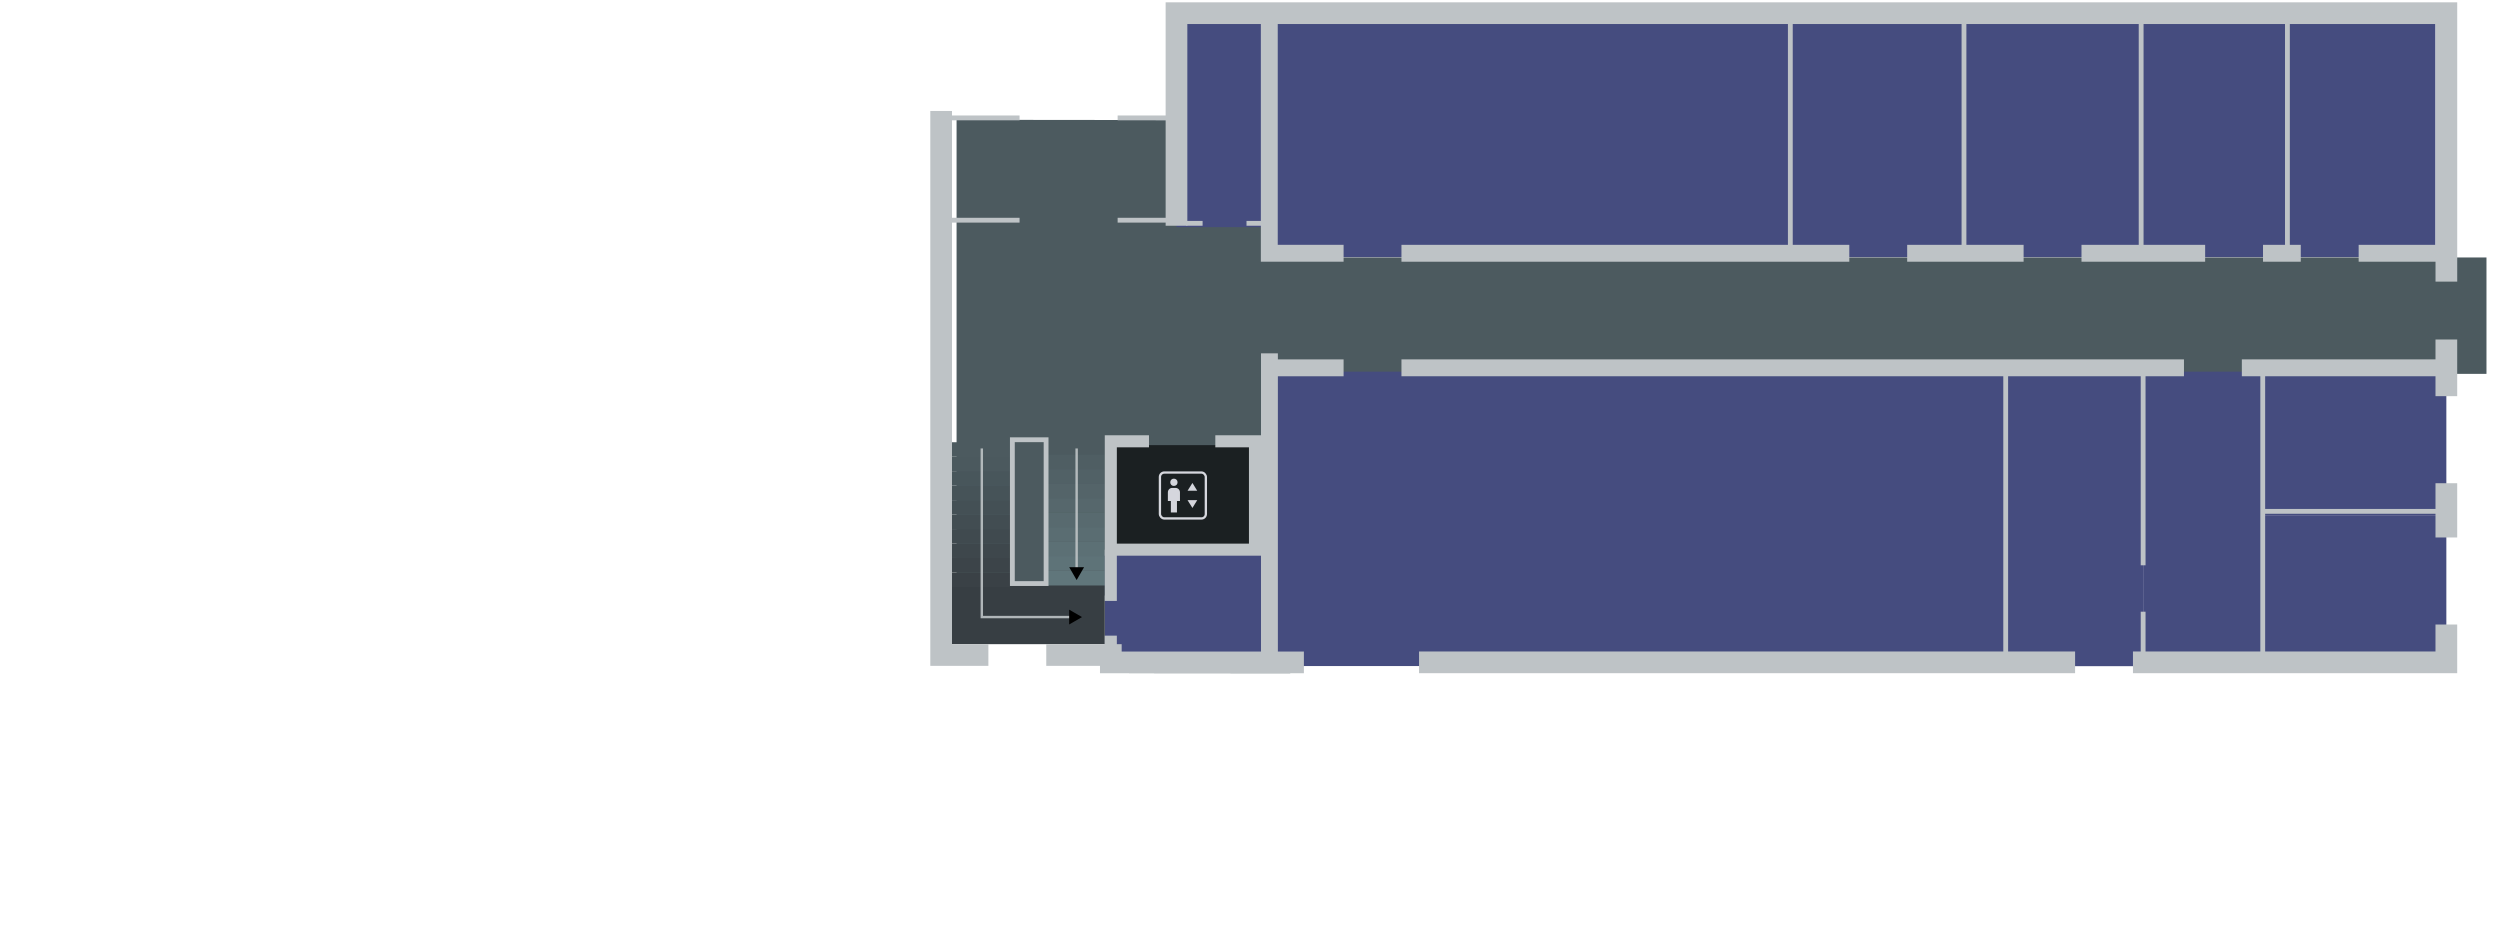 <svg width="5100" height="1900" viewBox="0 0 5100 1900" version="1.1" id="svg1" xml:space="preserve" xmlns="http://www.w3.org/2000/svg">
  <defs id="defs1">
    <marker style="overflow:visible" id="Triangle" refX="0" refY="0" orient="auto-start-reverse" markerWidth="1" markerHeight="1" viewBox="0 0 1 1" preserveAspectRatio="xMidYMid">
      <path transform="scale(0.5)" style="fill:context-stroke;fill-rule:evenodd;stroke:context-stroke;stroke-width:1pt" d="M 5.77,0 -2.88,5 V -5 Z" id="path597"/>
    </marker>
    <filter style="color-interpolation-filters:sRGB" id="filter391" x="-0.04" y="-0.227" width="1.08" height="1.387">
      <feFlood result="flood" flood-opacity="0.396" flood-color="rgb(0,0,0)" id="feFlood389"/>
      <feGaussianBlur result="blur" in="SourceGraphic" stdDeviation="2" id="feGaussianBlur389"/>
      <feOffset result="offset" in="blur" dx="0" dy="-2" id="feOffset389"/>
      <feComposite result="comp1" operator="in" in="flood" in2="offset" id="feComposite390"/>
      <feComposite result="comp2" operator="over" in="SourceGraphic" in2="comp1" id="feComposite391"/>
    </filter>
    <filter style="color-interpolation-filters:sRGB" id="filter393" x="-0.04" y="-0.227" width="1.08" height="1.387">
      <feFlood result="flood" flood-opacity="0.396" flood-color="rgb(0,0,0)" id="feFlood391"/>
      <feGaussianBlur result="blur" in="SourceGraphic" stdDeviation="2" id="feGaussianBlur391"/>
      <feOffset result="offset" in="blur" dx="0" dy="-2" id="feOffset391"/>
      <feComposite result="comp1" operator="in" in="flood" in2="offset" id="feComposite392"/>
      <feComposite result="comp2" operator="over" in="SourceGraphic" in2="comp1" id="feComposite393"/>
    </filter>
    <filter style="color-interpolation-filters:sRGB" id="filter395" x="-0.04" y="-0.227" width="1.08" height="1.387">
      <feFlood result="flood" flood-opacity="0.396" flood-color="rgb(0,0,0)" id="feFlood393"/>
      <feGaussianBlur result="blur" in="SourceGraphic" stdDeviation="2" id="feGaussianBlur393"/>
      <feOffset result="offset" in="blur" dx="0" dy="-2" id="feOffset393"/>
      <feComposite result="comp1" operator="in" in="flood" in2="offset" id="feComposite394"/>
      <feComposite result="comp2" operator="over" in="SourceGraphic" in2="comp1" id="feComposite395"/>
    </filter>
    <filter style="color-interpolation-filters:sRGB" id="filter397" x="-0.04" y="-0.227" width="1.08" height="1.387">
      <feFlood result="flood" flood-opacity="0.396" flood-color="rgb(0,0,0)" id="feFlood395"/>
      <feGaussianBlur result="blur" in="SourceGraphic" stdDeviation="2" id="feGaussianBlur395"/>
      <feOffset result="offset" in="blur" dx="0" dy="-2" id="feOffset395"/>
      <feComposite result="comp1" operator="in" in="flood" in2="offset" id="feComposite396"/>
      <feComposite result="comp2" operator="over" in="SourceGraphic" in2="comp1" id="feComposite397"/>
    </filter>
    <filter style="color-interpolation-filters:sRGB" id="filter399" x="-0.04" y="-0.227" width="1.08" height="1.387">
      <feFlood result="flood" flood-opacity="0.396" flood-color="rgb(0,0,0)" id="feFlood397"/>
      <feGaussianBlur result="blur" in="SourceGraphic" stdDeviation="2" id="feGaussianBlur397"/>
      <feOffset result="offset" in="blur" dx="0" dy="-2" id="feOffset397"/>
      <feComposite result="comp1" operator="in" in="flood" in2="offset" id="feComposite398"/>
      <feComposite result="comp2" operator="over" in="SourceGraphic" in2="comp1" id="feComposite399"/>
    </filter>
    <filter style="color-interpolation-filters:sRGB" id="filter401" x="-0.04" y="-0.227" width="1.08" height="1.387">
      <feFlood result="flood" flood-opacity="0.396" flood-color="rgb(0,0,0)" id="feFlood399"/>
      <feGaussianBlur result="blur" in="SourceGraphic" stdDeviation="2" id="feGaussianBlur399"/>
      <feOffset result="offset" in="blur" dx="0" dy="-2" id="feOffset399"/>
      <feComposite result="comp1" operator="in" in="flood" in2="offset" id="feComposite400"/>
      <feComposite result="comp2" operator="over" in="SourceGraphic" in2="comp1" id="feComposite401"/>
    </filter>
    <filter style="color-interpolation-filters:sRGB" id="filter403" x="-0.04" y="-0.227" width="1.08" height="1.387">
      <feFlood result="flood" flood-opacity="0.396" flood-color="rgb(0,0,0)" id="feFlood401"/>
      <feGaussianBlur result="blur" in="SourceGraphic" stdDeviation="2" id="feGaussianBlur401"/>
      <feOffset result="offset" in="blur" dx="0" dy="-2" id="feOffset401"/>
      <feComposite result="comp1" operator="in" in="flood" in2="offset" id="feComposite402"/>
      <feComposite result="comp2" operator="over" in="SourceGraphic" in2="comp1" id="feComposite403"/>
    </filter>
    <filter style="color-interpolation-filters:sRGB" id="filter405" x="-0.04" y="-0.227" width="1.08" height="1.387">
      <feFlood result="flood" flood-opacity="0.396" flood-color="rgb(0,0,0)" id="feFlood403"/>
      <feGaussianBlur result="blur" in="SourceGraphic" stdDeviation="2" id="feGaussianBlur403"/>
      <feOffset result="offset" in="blur" dx="0" dy="-2" id="feOffset403"/>
      <feComposite result="comp1" operator="in" in="flood" in2="offset" id="feComposite404"/>
      <feComposite result="comp2" operator="over" in="SourceGraphic" in2="comp1" id="feComposite405"/>
    </filter>
    <filter style="color-interpolation-filters:sRGB" id="filter407" x="-0.04" y="-0.227" width="1.08" height="1.387">
      <feFlood result="flood" flood-opacity="0.396" flood-color="rgb(0,0,0)" id="feFlood405"/>
      <feGaussianBlur result="blur" in="SourceGraphic" stdDeviation="2" id="feGaussianBlur405"/>
      <feOffset result="offset" in="blur" dx="0" dy="-2" id="feOffset405"/>
      <feComposite result="comp1" operator="in" in="flood" in2="offset" id="feComposite406"/>
      <feComposite result="comp2" operator="over" in="SourceGraphic" in2="comp1" id="feComposite407"/>
    </filter>
    <filter style="color-interpolation-filters:sRGB" id="filter409" x="-0.04" y="-0.227" width="1.08" height="1.387">
      <feFlood result="flood" flood-opacity="0.396" flood-color="rgb(0,0,0)" id="feFlood407"/>
      <feGaussianBlur result="blur" in="SourceGraphic" stdDeviation="2" id="feGaussianBlur407"/>
      <feOffset result="offset" in="blur" dx="0" dy="-2" id="feOffset407"/>
      <feComposite result="comp1" operator="in" in="flood" in2="offset" id="feComposite408"/>
      <feComposite result="comp2" operator="over" in="SourceGraphic" in2="comp1" id="feComposite409"/>
    </filter>
    <filter style="color-interpolation-filters:sRGB" id="filter411" x="-0.039" y="-0.227" width="1.079" height="1.387">
      <feFlood result="flood" flood-opacity="0.396" flood-color="rgb(0,0,0)" id="feFlood409"/>
      <feGaussianBlur result="blur" in="SourceGraphic" stdDeviation="2" id="feGaussianBlur409"/>
      <feOffset result="offset" in="blur" dx="0" dy="-2" id="feOffset409"/>
      <feComposite result="comp1" operator="in" in="flood" in2="offset" id="feComposite410"/>
      <feComposite result="comp2" operator="over" in="SourceGraphic" in2="comp1" id="feComposite411"/>
    </filter>
    <filter style="color-interpolation-filters:sRGB" id="filter413" x="-0.039" y="-0.227" width="1.079" height="1.387">
      <feFlood result="flood" flood-opacity="0.396" flood-color="rgb(0,0,0)" id="feFlood411"/>
      <feGaussianBlur result="blur" in="SourceGraphic" stdDeviation="2" id="feGaussianBlur411"/>
      <feOffset result="offset" in="blur" dx="0" dy="-2" id="feOffset411"/>
      <feComposite result="comp1" operator="in" in="flood" in2="offset" id="feComposite412"/>
      <feComposite result="comp2" operator="over" in="SourceGraphic" in2="comp1" id="feComposite413"/>
    </filter>
    <filter style="color-interpolation-filters:sRGB" id="filter415" x="-0.039" y="-0.227" width="1.079" height="1.387">
      <feFlood result="flood" flood-opacity="0.396" flood-color="rgb(0,0,0)" id="feFlood413"/>
      <feGaussianBlur result="blur" in="SourceGraphic" stdDeviation="2" id="feGaussianBlur413"/>
      <feOffset result="offset" in="blur" dx="0" dy="-2" id="feOffset413"/>
      <feComposite result="comp1" operator="in" in="flood" in2="offset" id="feComposite414"/>
      <feComposite result="comp2" operator="over" in="SourceGraphic" in2="comp1" id="feComposite415"/>
    </filter>
    <filter style="color-interpolation-filters:sRGB" id="filter417" x="-0.039" y="-0.227" width="1.079" height="1.387">
      <feFlood result="flood" flood-opacity="0.396" flood-color="rgb(0,0,0)" id="feFlood415"/>
      <feGaussianBlur result="blur" in="SourceGraphic" stdDeviation="2" id="feGaussianBlur415"/>
      <feOffset result="offset" in="blur" dx="0" dy="-2" id="feOffset415"/>
      <feComposite result="comp1" operator="in" in="flood" in2="offset" id="feComposite416"/>
      <feComposite result="comp2" operator="over" in="SourceGraphic" in2="comp1" id="feComposite417"/>
    </filter>
    <filter style="color-interpolation-filters:sRGB" id="filter419" x="-0.039" y="-0.227" width="1.079" height="1.387">
      <feFlood result="flood" flood-opacity="0.396" flood-color="rgb(0,0,0)" id="feFlood417"/>
      <feGaussianBlur result="blur" in="SourceGraphic" stdDeviation="2" id="feGaussianBlur417"/>
      <feOffset result="offset" in="blur" dx="0" dy="-2" id="feOffset417"/>
      <feComposite result="comp1" operator="in" in="flood" in2="offset" id="feComposite418"/>
      <feComposite result="comp2" operator="over" in="SourceGraphic" in2="comp1" id="feComposite419"/>
    </filter>
    <filter style="color-interpolation-filters:sRGB" id="filter421" x="-0.039" y="-0.227" width="1.079" height="1.387">
      <feFlood result="flood" flood-opacity="0.396" flood-color="rgb(0,0,0)" id="feFlood419"/>
      <feGaussianBlur result="blur" in="SourceGraphic" stdDeviation="2" id="feGaussianBlur419"/>
      <feOffset result="offset" in="blur" dx="0" dy="-2" id="feOffset419"/>
      <feComposite result="comp1" operator="in" in="flood" in2="offset" id="feComposite420"/>
      <feComposite result="comp2" operator="over" in="SourceGraphic" in2="comp1" id="feComposite421"/>
    </filter>
    <filter style="color-interpolation-filters:sRGB" id="filter423" x="-0.039" y="-0.227" width="1.079" height="1.387">
      <feFlood result="flood" flood-opacity="0.396" flood-color="rgb(0,0,0)" id="feFlood421"/>
      <feGaussianBlur result="blur" in="SourceGraphic" stdDeviation="2" id="feGaussianBlur421"/>
      <feOffset result="offset" in="blur" dx="0" dy="-2" id="feOffset421"/>
      <feComposite result="comp1" operator="in" in="flood" in2="offset" id="feComposite422"/>
      <feComposite result="comp2" operator="over" in="SourceGraphic" in2="comp1" id="feComposite423"/>
    </filter>
    <filter style="color-interpolation-filters:sRGB" id="filter425" x="-0.039" y="-0.227" width="1.079" height="1.387">
      <feFlood result="flood" flood-opacity="0.396" flood-color="rgb(0,0,0)" id="feFlood423"/>
      <feGaussianBlur result="blur" in="SourceGraphic" stdDeviation="2" id="feGaussianBlur423"/>
      <feOffset result="offset" in="blur" dx="0" dy="-2" id="feOffset423"/>
      <feComposite result="comp1" operator="in" in="flood" in2="offset" id="feComposite424"/>
      <feComposite result="comp2" operator="over" in="SourceGraphic" in2="comp1" id="feComposite425"/>
    </filter>
    <filter style="color-interpolation-filters:sRGB" id="filter427" x="-0.039" y="-0.227" width="1.079" height="1.387">
      <feFlood result="flood" flood-opacity="0.396" flood-color="rgb(0,0,0)" id="feFlood425"/>
      <feGaussianBlur result="blur" in="SourceGraphic" stdDeviation="2" id="feGaussianBlur425"/>
      <feOffset result="offset" in="blur" dx="0" dy="-2" id="feOffset425"/>
      <feComposite result="comp1" operator="in" in="flood" in2="offset" id="feComposite426"/>
      <feComposite result="comp2" operator="over" in="SourceGraphic" in2="comp1" id="feComposite427"/>
    </filter>
    <filter style="color-interpolation-filters:sRGB" id="filter429" x="-0.039" y="-0.227" width="1.079" height="1.387">
      <feFlood result="flood" flood-opacity="0.396" flood-color="rgb(0,0,0)" id="feFlood427"/>
      <feGaussianBlur result="blur" in="SourceGraphic" stdDeviation="2" id="feGaussianBlur427"/>
      <feOffset result="offset" in="blur" dx="0" dy="-2" id="feOffset427"/>
      <feComposite result="comp1" operator="in" in="flood" in2="offset" id="feComposite428"/>
      <feComposite result="comp2" operator="over" in="SourceGraphic" in2="comp1" id="feComposite429"/>
    </filter>
    <filter style="color-interpolation-filters:sRGB" id="filter15" x="-0.151" y="-0.072" width="1.302" height="1.144">
      <feFlood result="flood" flood-opacity="0.396" flood-color="rgb(0,0,0)" id="feFlood13"/>
      <feGaussianBlur result="blur" in="SourceGraphic" stdDeviation="3" id="feGaussianBlur13"/>
      <feOffset result="offset" in="blur" dx="0" dy="0" id="feOffset13"/>
      <feComposite result="comp1" operator="in" in="flood" in2="offset" id="feComposite14"/>
      <feComposite result="comp2" operator="over" in="SourceGraphic" in2="comp1" id="feComposite15"/>
    </filter>
    <filter style="color-interpolation-filters:sRGB" id="filter17" x="-0.193" y="-0.072" width="1.386" height="1.144">
      <feFlood result="flood" flood-opacity="0.396" flood-color="rgb(0,0,0)" id="feFlood15"/>
      <feGaussianBlur result="blur" in="SourceGraphic" stdDeviation="3" id="feGaussianBlur15"/>
      <feOffset result="offset" in="blur" dx="0" dy="0" id="feOffset15"/>
      <feComposite result="comp1" operator="in" in="flood" in2="offset" id="feComposite16"/>
      <feComposite result="comp2" operator="over" in="SourceGraphic" in2="comp1" id="feComposite17"/>
    </filter>
    <filter style="color-interpolation-filters:sRGB" id="filter65" x="-0.101" y="-0.101" width="1.202" height="1.202">
      <feFlood result="flood" flood-opacity="0.396" flood-color="rgb(0,0,0)" id="feFlood64"/>
      <feGaussianBlur result="blur" in="SourceGraphic" stdDeviation="3" id="feGaussianBlur64"/>
      <feOffset result="offset" in="blur" dx="0" dy="0" id="feOffset64"/>
      <feComposite result="comp1" operator="in" in="flood" in2="offset" id="feComposite64"/>
      <feComposite result="comp2" operator="over" in="SourceGraphic" in2="comp1" id="feComposite65"/>
    </filter>
    <filter style="color-interpolation-filters:sRGB" id="filter182" x="-0.103" y="-0.072" width="1.207" height="1.144">
      <feFlood result="flood" flood-opacity="0.396" flood-color="rgb(0,0,0)" id="feFlood181"/>
      <feGaussianBlur result="blur" in="SourceGraphic" stdDeviation="3" id="feGaussianBlur181"/>
      <feOffset result="offset" in="blur" dx="0" dy="0" id="feOffset181"/>
      <feComposite result="comp1" operator="in" in="flood" in2="offset" id="feComposite181"/>
      <feComposite result="comp2" operator="over" in="SourceGraphic" in2="comp1" id="feComposite182"/>
    </filter>
    <filter style="color-interpolation-filters:sRGB" id="filter476" x="-0.018" y="-0.16" width="1.037" height="1.387">
      <feFlood result="flood" flood-opacity="0.396" flood-color="rgb(0,0,0)" id="feFlood475"/>
      <feGaussianBlur result="blur" in="SourceGraphic" stdDeviation="2" id="feGaussianBlur475"/>
      <feOffset result="offset" in="blur" dx="0" dy="2" id="feOffset475"/>
      <feComposite result="comp1" operator="in" in="flood" in2="offset" id="feComposite475"/>
      <feComposite result="comp2" operator="over" in="SourceGraphic" in2="comp1" id="feComposite476"/>
    </filter>
    <filter style="color-interpolation-filters:sRGB" id="filter478" x="-0.018" y="-0.16" width="1.037" height="1.387">
      <feFlood result="flood" flood-opacity="0.396" flood-color="rgb(0,0,0)" id="feFlood476"/>
      <feGaussianBlur result="blur" in="SourceGraphic" stdDeviation="2" id="feGaussianBlur476"/>
      <feOffset result="offset" in="blur" dx="0" dy="2" id="feOffset476"/>
      <feComposite result="comp1" operator="in" in="flood" in2="offset" id="feComposite477"/>
      <feComposite result="comp2" operator="over" in="SourceGraphic" in2="comp1" id="feComposite478"/>
    </filter>
    <filter style="color-interpolation-filters:sRGB" id="filter480" x="-0.018" y="-0.16" width="1.037" height="1.387">
      <feFlood result="flood" flood-opacity="0.396" flood-color="rgb(0,0,0)" id="feFlood478"/>
      <feGaussianBlur result="blur" in="SourceGraphic" stdDeviation="2" id="feGaussianBlur478"/>
      <feOffset result="offset" in="blur" dx="0" dy="2" id="feOffset478"/>
      <feComposite result="comp1" operator="in" in="flood" in2="offset" id="feComposite479"/>
      <feComposite result="comp2" operator="over" in="SourceGraphic" in2="comp1" id="feComposite480"/>
    </filter>
    <filter style="color-interpolation-filters:sRGB" id="filter482" x="-0.018" y="-0.16" width="1.037" height="1.387">
      <feFlood result="flood" flood-opacity="0.396" flood-color="rgb(0,0,0)" id="feFlood480"/>
      <feGaussianBlur result="blur" in="SourceGraphic" stdDeviation="2" id="feGaussianBlur480"/>
      <feOffset result="offset" in="blur" dx="0" dy="2" id="feOffset480"/>
      <feComposite result="comp1" operator="in" in="flood" in2="offset" id="feComposite481"/>
      <feComposite result="comp2" operator="over" in="SourceGraphic" in2="comp1" id="feComposite482"/>
    </filter>
    <filter style="color-interpolation-filters:sRGB" id="filter484" x="-0.018" y="-0.079" width="1.037" height="1.19">
      <feFlood result="flood" flood-opacity="0.396" flood-color="rgb(0,0,0)" id="feFlood482"/>
      <feGaussianBlur result="blur" in="SourceGraphic" stdDeviation="2" id="feGaussianBlur482"/>
      <feOffset result="offset" in="blur" dx="0" dy="2" id="feOffset482"/>
      <feComposite result="comp1" operator="in" in="flood" in2="offset" id="feComposite483"/>
      <feComposite result="comp2" operator="over" in="SourceGraphic" in2="comp1" id="feComposite484"/>
    </filter>
    <filter style="color-interpolation-filters:sRGB" id="filter550" x="-0.039" y="-0.227" width="1.079" height="1.387">
      <feFlood result="flood" flood-opacity="0.396" flood-color="rgb(0,0,0)" id="feFlood549"/>
      <feGaussianBlur result="blur" in="SourceGraphic" stdDeviation="2" id="feGaussianBlur549"/>
      <feOffset result="offset" in="blur" dx="0" dy="-2" id="feOffset549"/>
      <feComposite result="comp1" operator="in" in="flood" in2="offset" id="feComposite549"/>
      <feComposite result="comp2" operator="over" in="SourceGraphic" in2="comp1" id="feComposite550"/>
    </filter>
    <filter style="color-interpolation-filters:sRGB" id="filter596" x="-0.039" y="-0.16" width="1.079" height="1.387">
      <feFlood result="flood" flood-opacity="1" flood-color="rgb(0,0,0)" id="feFlood595"/>
      <feGaussianBlur result="blur" in="SourceGraphic" stdDeviation="2" id="feGaussianBlur595"/>
      <feOffset result="offset" in="blur" dx="0" dy="2" id="feOffset595"/>
      <feComposite result="comp1" operator="in" in="flood" in2="offset" id="feComposite595"/>
      <feComposite result="comp2" operator="over" in="SourceGraphic" in2="comp1" id="feComposite596"/>
    </filter>
  </defs>
  <g id="floor_0" transform="matrix(40.994,0,0,40.994,1.002,-10010.757)" style="display:inline">
    <path style="font-variation-settings:'wdth' 70,'wght' 600;display:inline;fill:#4c5a5f;fill-opacity:1;stroke-width:.488" d="m 47.578,250.163 16.599,0.018 2e-6,6.83 59.534,2.6e-4 v 5.793 h -9.287 l -13.001,5e-5 -37.24,5e-5 -3e-6,14.898 -8.023,-0.007 v -3.858 h -8.582 z" id="path65"/>
    <g id="rooms_0" style="display:inline" transform="matrix(0.024,0,0,0.024,-0.024,255.987)">
      <rect style="font-variation-settings:'wdth' 70,'wght' 600;display:inline;fill:#1b2022;fill-opacity:1;stroke:none;stroke-width:10.6;stroke-linecap:butt;stroke-linejoin:miter;stroke-dasharray:none;stroke-opacity:1" id="rect8" width="298.895" height="224.671" x="2303.225" y="431.855"/>
      <rect style="font-variation-settings:'wdth' 70,'wght' 600;display:inline;fill:#454c7f;fill-opacity:1;stroke-width:256.024;stroke-dasharray:none" id="ZU003" width="192.497" height="435.767" x="2439.365" y="-455.887"/>
      <rect style="font-variation-settings:'wdth' 70,'wght' 600;display:inline;fill:#454c7f;fill-opacity:1;stroke-width:648.324;stroke-dasharray:none" id="ZU006" width="1080.355" height="497.887" x="2631.862" y="-455.887"/>
      <rect style="font-variation-settings:'wdth' 70,'wght' 600;display:inline;fill:#454c7f;fill-opacity:1;stroke-width:374.262;stroke-dasharray:none" id="ZU009" width="360.025" height="497.887" x="3712.217" y="-455.887"/>
      <rect style="font-variation-settings:'wdth' 70,'wght' 600;display:inline;fill:#454c7f;fill-opacity:1;stroke-width:378.062;stroke-dasharray:none" id="ZU010" width="367.375" height="497.887" x="4072.242" y="-455.887"/>
      <rect style="font-variation-settings:'wdth' 70,'wght' 600;display:inline;fill:#454c7f;fill-opacity:1;stroke-width:343.52;stroke-dasharray:none" id="ZU011" width="303.321" height="497.869" x="4439.617" y="-455.887"/>
      <rect style="font-variation-settings:'wdth' 70,'wght' 600;display:inline;fill:#454c7f;fill-opacity:1;stroke-width:345.578;stroke-dasharray:none" id="ZU012" width="306.977" height="497.851" x="4742.939" y="-455.869"/>
      <rect style="font-variation-settings:'wdth' 70,'wght' 600;display:inline;fill:#454c7f;fill-opacity:1;stroke-width:297.542;stroke-dasharray:none" id="ZU013" width="380.706" height="297.594" x="4691.713" y="279.493"/>
      <rect style="font-variation-settings:'wdth' 70,'wght' 600;display:inline;fill:#454c7f;fill-opacity:1;stroke-width:853.354;stroke-dasharray:none" id="ZU017" width="1526.615" height="610.443" x="2632.121" y="279.493"/>
      <rect style="font-variation-settings:'wdth' 70,'wght' 600;display:inline;fill:#454c7f;fill-opacity:1;stroke-width:255.859;stroke-dasharray:none" id="ZU022" width="358.919" height="233.41" x="2290.702" y="656.527"/>
      <rect style="font-variation-settings:'wdth' 70,'wght' 600;display:inline;fill:#454c7f;fill-opacity:1;stroke-width:305.194;stroke-dasharray:none" id="ZU014" width="380.706" height="313.097" x="4691.713" y="577.087"/>
      <rect style="font-variation-settings:'wdth' 70,'wght' 600;display:inline;fill:#454c7f;fill-opacity:1;stroke-width:344.016;stroke-dasharray:none" id="ZU015" width="248" height="610.691" x="4443.713" y="279.493"/>
      <rect style="font-variation-settings:'wdth' 70,'wght' 600;display:inline;fill:#454c7f;fill-opacity:1;stroke-width:368.771;stroke-dasharray:none" id="ZU016" width="284.977" height="610.691" x="4158.736" y="279.493"/>
    </g>
    <g id="g620" transform="matrix(0.024,0,0,0.024,-0.024,244.2)" style="display:inline">
      <rect style="font-variation-settings:'wdth' 70,'wght' 600;display:inline;fill:#4c5a5f;fill-opacity:1;stroke-width:5.471;stroke-dasharray:none;filter:url(#filter596)" id="rect598" width="121.706" height="30" x="2169.019" y="915"/>
      <rect style="font-variation-settings:'wdth' 70,'wght' 600;display:inline;fill:#4f5e63;fill-opacity:1;stroke-width:5.471;stroke-dasharray:none;filter:url(#filter413)" id="rect599" width="121.706" height="30" x="2169.019" y="945"/>
      <rect style="font-variation-settings:'wdth' 70,'wght' 600;display:inline;fill:#516166;fill-opacity:1;stroke-width:5.471;stroke-dasharray:none;filter:url(#filter415)" id="rect600" width="121.706" height="30" x="2169.019" y="975"/>
      <rect style="font-variation-settings:'wdth' 70,'wght' 600;display:inline;fill:#546469;fill-opacity:1;stroke-width:5.471;stroke-dasharray:none;filter:url(#filter417)" id="rect601" width="121.706" height="30" x="2169.019" y="1005"/>
      <rect style="font-variation-settings:'wdth' 70,'wght' 600;display:inline;fill:#56676c;fill-opacity:1;stroke-width:5.471;stroke-dasharray:none;filter:url(#filter419)" id="rect602" width="121.706" height="30" x="2169.019" y="1035"/>
      <rect style="font-variation-settings:'wdth' 70,'wght' 600;display:inline;fill:#586a6f;fill-opacity:1;stroke-width:5.471;stroke-dasharray:none;filter:url(#filter421)" id="rect603" width="121.706" height="30" x="2169.019" y="1065"/>
      <rect style="font-variation-settings:'wdth' 70,'wght' 600;display:inline;fill:#5a6d72;fill-opacity:1;stroke-width:5.471;stroke-dasharray:none;filter:url(#filter423)" id="rect604" width="121.706" height="30" x="2169.019" y="1095"/>
      <rect style="font-variation-settings:'wdth' 70,'wght' 600;display:inline;fill:#5c7075;fill-opacity:1;stroke-width:5.471;stroke-dasharray:none;filter:url(#filter425)" id="rect605" width="121.706" height="30" x="2169.019" y="1125"/>
      <rect style="font-variation-settings:'wdth' 70,'wght' 600;display:inline;fill:#5e7378;fill-opacity:1;stroke-width:5.471;stroke-dasharray:none;filter:url(#filter427)" id="rect606" width="121.706" height="30" x="2169.019" y="1155"/>
      <rect style="font-variation-settings:'wdth' 70,'wght' 600;display:inline;fill:#60767b;fill-opacity:1;stroke-width:5.471;stroke-dasharray:none;filter:url(#filter550)" id="rect607" width="121.706" height="30" x="2169.019" y="1185"/>
      <rect style="font-variation-settings:'wdth' 70,'wght' 600;display:inline;fill:#373e43;fill-opacity:1;stroke-width:13.559;stroke-dasharray:none" id="rect608" width="316.787" height="120.672" x="1973.936" y="1215.004"/>
      <rect style="font-variation-settings:'wdth' 70,'wght' 600;display:inline;fill:#3a4146;fill-opacity:1;stroke-width:5.436;stroke-dasharray:none;filter:url(#filter391)" id="rect609" width="120.172" height="30" x="-2094.087" y="-1214.986" transform="scale(-1)"/>
      <rect style="font-variation-settings:'wdth' 70,'wght' 600;display:inline;fill:#3c4449;fill-opacity:1;stroke-width:5.436;stroke-dasharray:none;filter:url(#filter393)" id="rect610" width="120.172" height="30" x="-2094.087" y="-1184.986" transform="scale(-1)"/>
      <rect style="font-variation-settings:'wdth' 70,'wght' 600;display:inline;fill:#3e474c;fill-opacity:1;stroke-width:5.436;stroke-dasharray:none;filter:url(#filter395)" id="rect611" width="120.172" height="30" x="-2094.087" y="-1154.986" transform="scale(-1)"/>
      <rect style="font-variation-settings:'wdth' 70,'wght' 600;display:inline;fill:#404a4f;fill-opacity:1;stroke-width:5.436;stroke-dasharray:none;filter:url(#filter397)" id="rect612" width="120.172" height="30" x="-2094.087" y="-1124.986" transform="scale(-1)"/>
      <rect style="font-variation-settings:'wdth' 70,'wght' 600;display:inline;fill:#424d52;fill-opacity:1;stroke-width:5.436;stroke-dasharray:none;filter:url(#filter399)" id="rect613" width="120.172" height="30" x="-2094.087" y="-1094.986" transform="scale(-1)"/>
      <rect style="font-variation-settings:'wdth' 70,'wght' 600;display:inline;fill:#445055;fill-opacity:1;stroke-width:5.436;stroke-dasharray:none;filter:url(#filter401)" id="rect614" width="120.172" height="30" x="-2094.087" y="-1064.986" transform="scale(-1)"/>
      <rect style="font-variation-settings:'wdth' 70,'wght' 600;display:inline;fill:#465358;fill-opacity:1;stroke-width:5.436;stroke-dasharray:none;filter:url(#filter403)" id="rect615" width="120.172" height="30" x="-2094.087" y="-1034.986" transform="scale(-1)"/>
      <rect style="font-variation-settings:'wdth' 70,'wght' 600;display:inline;fill:#48565b;fill-opacity:1;stroke-width:5.436;stroke-dasharray:none;filter:url(#filter405)" id="rect616" width="120.172" height="30" x="-2094.087" y="-1004.986" transform="scale(-1)"/>
      <rect style="font-variation-settings:'wdth' 70,'wght' 600;display:inline;fill:#4b595e;fill-opacity:1;stroke-width:5.436;stroke-dasharray:none;filter:url(#filter407)" id="rect617" width="120.172" height="30" x="-2094.087" y="-974.986" transform="scale(-1)"/>
      <rect style="font-variation-settings:'wdth' 70,'wght' 600;display:inline;fill:#4c5a5f;fill-opacity:1;stroke-width:5.436;stroke-dasharray:none;filter:url(#filter409)" id="rect618" width="120.172" height="30" x="-2094.087" y="-944.986" transform="scale(-1)"/>
      <rect style="font-variation-settings:'wdth' 70,'wght' 600;display:inline;fill:none;fill-opacity:1;stroke:#bec3c6;stroke-width:10;stroke-linecap:butt;stroke-linejoin:miter;stroke-dasharray:none;stroke-opacity:1" id="rect619" width="69.931" height="298.184" x="2099.087" y="911.82"/>
      <path style="font-variation-settings:'wdth' 70,'wght' 600;opacity:.9;fill:none;fill-opacity:1;stroke:#bec3c6;stroke-width:5;stroke-dasharray:none;stroke-opacity:1;marker-end:url(#Triangle)" d="m 2232.371,929.875 v 255.125" id="path619"/>
      <path style="font-variation-settings:'wdth' 70,'wght' 600;opacity:.9;fill:none;fill-opacity:1;stroke:#bec3c6;stroke-width:5;stroke-dasharray:none;stroke-opacity:1;marker-end:url(#Triangle)" d="m 2035.734,929.875 v 349.625 h 190" id="path620"/>
    </g>
    <g id="walls_0" transform="matrix(0.024,0,0,0.024,-0.024,244.2)" style="display:inline">
      <path style="font-variation-settings:'wdth' 70,'wght' 600;display:inline;fill:none;fill-opacity:1;stroke:#bec3c6;stroke-width:.854;stroke-linecap:butt;stroke-linejoin:miter;stroke-dasharray:none;stroke-opacity:1" d="M 70.861,262.805 H 110.44" id="path366" transform="matrix(40.994,0,0,40.994,1.002,-10010.758)"/>
      <path style="font-variation-settings:'wdth' 70,'wght' 600;display:inline;fill:none;fill-opacity:1;stroke:#bec3c6;stroke-width:.854;stroke-linecap:butt;stroke-linejoin:miter;stroke-dasharray:none;stroke-opacity:1" d="m 64.183,262.073 -2e-6,15.717" id="path369" transform="matrix(40.994,0,0,40.994,1.002,-10010.758)"/>
      <path style="font-variation-settings:'wdth' 70,'wght' 600;display:inline;fill:none;fill-opacity:1;stroke:#bec3c6;stroke-width:.854;stroke-linecap:butt;stroke-linejoin:miter;stroke-dasharray:none;stroke-opacity:1" d="m 113.367,262.805 h 10.344" id="path378" transform="matrix(40.994,0,0,40.994,1.002,-10010.758)"/>
      <path style="font-variation-settings:'wdth' 70,'wght' 600;display:inline;fill:none;fill-opacity:1;stroke:#bec3c6;stroke-width:.854;stroke-linecap:butt;stroke-linejoin:miter;stroke-dasharray:none;stroke-opacity:1" d="M 70.861,257.012 H 93.513" id="path380" transform="matrix(40.994,0,0,40.994,1.002,-10010.758)"/>
      <path style="font-variation-settings:'wdth' 70,'wght' 600;display:inline;fill:none;fill-opacity:1;stroke:#bec3c6;stroke-width:.854;stroke-linecap:butt;stroke-linejoin:miter;stroke-dasharray:none;stroke-opacity:1" d="M 67.934,257.011 H 64.176 V 244.866" id="path381" transform="matrix(40.994,0,0,40.994,1.002,-10010.758)"/>
      <path style="font-variation-settings:'wdth' 70,'wght' 600;display:inline;fill:none;fill-opacity:1;stroke:#bec3c6;stroke-width:.854;stroke-linecap:butt;stroke-linejoin:miter;stroke-dasharray:none;stroke-opacity:1" d="m 96.44,257.012 h 5.889" id="path383" transform="matrix(40.994,0,0,40.994,1.002,-10010.758)"/>
      <path style="font-variation-settings:'wdth' 70,'wght' 600;display:inline;fill:none;fill-opacity:1;stroke:#bec3c6;stroke-width:.854;stroke-linecap:butt;stroke-linejoin:miter;stroke-dasharray:none;stroke-opacity:1" d="m 105.257,257.012 h 6.254" id="path384" transform="matrix(40.994,0,0,40.994,1.002,-10010.758)"/>
      <path style="font-variation-settings:'wdth' 70,'wght' 600;display:inline;fill:none;fill-opacity:1;stroke:#bec3c6;stroke-width:.854;stroke-linecap:butt;stroke-linejoin:miter;stroke-dasharray:none;stroke-opacity:1" d="m 114.438,257.012 h 1.91" id="path385" transform="matrix(40.994,0,0,40.994,1.002,-10010.758)"/>
      <path style="font-variation-settings:'wdth' 70,'wght' 600;display:inline;fill:none;fill-opacity:1;stroke:#bec3c6;stroke-width:.854;stroke-linecap:butt;stroke-linejoin:miter;stroke-dasharray:none;stroke-opacity:1" d="m 119.276,257.012 h 4.54" id="path386" transform="matrix(40.994,0,0,40.994,1.002,-10010.758)"/>
      <path style="font-variation-settings:'wdth' 70,'wght' 600;display:inline;fill:none;fill-opacity:1;stroke:#bec3c6;stroke-width:.244;stroke-linecap:butt;stroke-linejoin:miter;stroke-dasharray:none;stroke-opacity:1" d="M 90.53,244.866 V 257.012" id="path389" transform="matrix(40.994,0,0,40.994,1.002,-10010.758)"/>
      <path style="font-variation-settings:'wdth' 70,'wght' 600;display:inline;fill:none;fill-opacity:1;stroke:#bec3c6;stroke-width:10;stroke-linecap:butt;stroke-linejoin:miter;stroke-dasharray:none;stroke-opacity:1" d="M 4072.242,27.351 V 525.22" id="path390"/>
      <path style="font-variation-settings:'wdth' 70,'wght' 600;display:inline;fill:none;fill-opacity:1;stroke:#bec3c6;stroke-width:.61;stroke-linecap:butt;stroke-linejoin:miter;stroke-dasharray:none;stroke-opacity:1" d="m 56.16,277.703 v -1.351" id="path391" transform="matrix(40.994,0,0,40.994,1.002,-10010.758)"/>
      <path style="font-variation-settings:'wdth' 70,'wght' 600;display:inline;fill:none;fill-opacity:1;stroke:#bec3c6;stroke-width:.244;stroke-linecap:butt;stroke-linejoin:miter;stroke-dasharray:none;stroke-opacity:1" d="M 108.274,244.866 V 257.012" id="path392" transform="matrix(40.994,0,0,40.994,1.002,-10010.758)"/>
      <path style="font-variation-settings:'wdth' 70,'wght' 600;display:inline;fill:none;fill-opacity:1;stroke:#bec3c6;stroke-width:.244;stroke-linecap:butt;stroke-linejoin:miter;stroke-dasharray:none;stroke-opacity:1" d="M 115.673,244.867 V 257.012" id="path393" transform="matrix(40.994,0,0,40.994,1.002,-10010.758)"/>
      <path style="font-variation-settings:'wdth' 70,'wght' 600;display:inline;fill:none;fill-opacity:1;stroke:#bec3c6;stroke-width:10;stroke-linecap:butt;stroke-linejoin:miter;stroke-dasharray:none;stroke-opacity:1" d="M 5072.418,1060.307 H 4691.713" id="path397"/>
      <path style="font-variation-settings:'wdth' 70,'wght' 600;display:inline;fill:none;fill-opacity:1;stroke:#bec3c6;stroke-width:10;stroke-linecap:butt;stroke-linejoin:miter;stroke-dasharray:none;stroke-opacity:1" d="M 4158.736,762.713 V 1373.156" id="path398"/>
      <path style="font-variation-settings:'wdth' 70,'wght' 600;display:inline;fill:none;fill-opacity:1;stroke:#bec3c6;stroke-width:10;stroke-linecap:butt;stroke-linejoin:miter;stroke-dasharray:none;stroke-opacity:1" d="M 4443.713,762.713 V 1172.154" id="path399"/>
      <path style="font-variation-settings:'wdth' 70,'wght' 600;display:inline;fill:none;fill-opacity:1;stroke:#bec3c6;stroke-width:1.098;stroke-linecap:butt;stroke-linejoin:miter;stroke-dasharray:none;stroke-opacity:1" d="M 71.75,277.702 H 104.933" id="path400" transform="matrix(40.994,0,0,40.994,1.002,-10010.758)"/>
      <path style="font-variation-settings:'wdth' 70,'wght' 600;display:inline;fill:none;fill-opacity:1;stroke:#bec3c6;stroke-width:1.098;stroke-linecap:butt;stroke-linejoin:miter;stroke-dasharray:none;stroke-opacity:1" d="m 107.86,277.702 h 15.851 v -1.913" id="path401" transform="matrix(40.994,0,0,40.994,1.002,-10010.758)"/>
      <path style="font-variation-settings:'wdth' 70,'wght' 600;display:inline;fill:none;fill-opacity:1;stroke:#bec3c6;stroke-width:10;stroke-linecap:butt;stroke-linejoin:miter;stroke-dasharray:none;stroke-opacity:1" d="m 2584.568,463.1 h 50.967" id="path407"/>
      <path style="font-variation-settings:'wdth' 70,'wght' 600;display:inline;fill:none;fill-opacity:1;stroke:#bec3c6;stroke-width:.61;stroke-linecap:butt;stroke-linejoin:miter;stroke-dasharray:none;stroke-opacity:1" d="m 61.446,266.522 h 2.006 v 5.481 h -7.292 v -5.481 h 1.931" id="path412" transform="matrix(40.994,0,0,40.994,1.002,-10010.758)"/>
      <path style="font-variation-settings:'wdth' 70,'wght' 600;display:inline;fill:none;fill-opacity:1;stroke:#bec3c6;stroke-width:25;stroke-linecap:butt;stroke-linejoin:miter;stroke-dasharray:none;stroke-opacity:1" d="m 2303.224,1139.75 v 106.294" id="path413"/>
      <path style="font-variation-settings:'wdth' 70,'wght' 600;display:inline;fill:none;fill-opacity:1;stroke:#bec3c6;stroke-width:1.094;stroke-linecap:butt;stroke-linejoin:miter;stroke-dasharray:none;stroke-opacity:1" d="M 123.651,15.693 V 2.155 H 59.611 V 12.875" id="path414" transform="matrix(41.116,0,0,41.116,-11.575,-61.27)"/>
      <path style="font-variation-settings:'wdth' 70,'wght' 600;display:inline;fill:none;fill-opacity:1;stroke:#bec3c6;stroke-width:1.094;stroke-linecap:butt;stroke-linejoin:miter;stroke-dasharray:none;stroke-opacity:1" d="M 50.125,34.523 H 47.743 V 7.087" id="path415" transform="matrix(41.116,0,0,41.116,-11.575,-61.27)"/>
      <path style="font-variation-settings:'wdth' 70,'wght' 600;display:inline;fill:none;fill-opacity:1;stroke:#bec3c6;stroke-width:35;stroke-linecap:butt;stroke-linejoin:miter;stroke-dasharray:none;stroke-opacity:1" d="M 2632.121,762.713 H 2785.886" id="path416"/>
      <path style="font-variation-settings:'wdth' 70,'wght' 600;display:inline;fill:none;fill-opacity:1;stroke:#bec3c6;stroke-width:10;stroke-linecap:butt;stroke-linejoin:miter;stroke-dasharray:none;stroke-opacity:1" d="M 4691.713,762.713 V 1373.404" id="path424"/>
      <path style="font-variation-settings:'wdth' 70,'wght' 600;display:inline;fill:none;fill-opacity:1;stroke:#bec3c6;stroke-width:10;stroke-linecap:butt;stroke-linejoin:miter;stroke-dasharray:none;stroke-opacity:1" d="m 4443.713,1268.383 v 105.021" id="path425"/>
      <path style="font-variation-settings:'wdth' 70,'wght' 600;display:inline;fill:none;fill-opacity:1;stroke:#bec3c6;stroke-width:45;stroke-linecap:butt;stroke-linejoin:miter;stroke-dasharray:none;stroke-opacity:1" d="M 5072.418,1114.466 V 1001.967" id="path426"/>
      <path style="font-variation-settings:'wdth' 70,'wght' 600;display:inline;fill:none;fill-opacity:1;stroke:#bec3c6;stroke-width:45;stroke-linecap:butt;stroke-linejoin:miter;stroke-dasharray:none;stroke-opacity:1" d="M 5072.418,821.466 V 703.967" id="path427"/>
      <path style="font-variation-settings:'wdth' 70,'wght' 600;display:inline;fill:none;fill-opacity:1;stroke:#bec3c6;stroke-width:10;stroke-linecap:butt;stroke-linejoin:miter;stroke-dasharray:none;stroke-opacity:1" d="m 2459.867,463.1 h 33.668" id="path428"/>
      <path style="font-variation-settings:'wdth' 70,'wght' 600;display:inline;fill:none;fill-opacity:1;stroke:#bec3c6;stroke-width:10;stroke-linecap:butt;stroke-linejoin:miter;stroke-dasharray:none;stroke-opacity:1" d="m 2317.367,456.6 h 121.998" id="path429"/>
      <path style="font-variation-settings:'wdth' 70,'wght' 600;display:inline;fill:none;fill-opacity:1;stroke:#bec3c6;stroke-width:10;stroke-linecap:butt;stroke-linejoin:miter;stroke-dasharray:none;stroke-opacity:1" d="m 2317.367,244.475 h 121.998" id="path430"/>
      <path style="font-variation-settings:'wdth' 70,'wght' 600;display:inline;fill:none;fill-opacity:1;stroke:#bec3c6;stroke-width:10;stroke-linecap:butt;stroke-linejoin:miter;stroke-dasharray:none;stroke-opacity:1" d="m 1951.41,456.6 h 162.624" id="path431"/>
      <path style="font-variation-settings:'wdth' 70,'wght' 600;display:inline;fill:none;fill-opacity:1;stroke:#bec3c6;stroke-width:10;stroke-linecap:butt;stroke-linejoin:miter;stroke-dasharray:none;stroke-opacity:1" d="m 1951.41,244.475 h 162.624" id="path432"/>
      <path style="font-variation-settings:'wdth' 70,'wght' 600;display:inline;fill:none;fill-opacity:1;stroke:#bec3c6;stroke-width:1.094;stroke-linecap:butt;stroke-linejoin:miter;stroke-dasharray:none;stroke-opacity:1" d="M 66.036,34.895 H 56.3 V 34.523 h -3.256" id="path720" transform="matrix(41.116,0,0,41.116,-11.575,-61.27)"/>
    </g>
    <g id="icons_0" transform="matrix(0.024,0,0,0.024,-0.024,244.2)">
      <g id="g422" style="filter:url(#filter65)">
        <rect style="font-variation-settings:'wdth' 70,'wght' 600;fill:none;fill-opacity:1;stroke:#d6d7de;stroke-width:4.788;stroke-linejoin:miter;stroke-dasharray:none;stroke-opacity:1" id="rect421" width="95.212" height="95.212" x="2405.067" y="979.805" ry="9.141"/>
        <path d="m 2427.751,1062.613 h 12.617 v -23.832 h 6.231 v -17.757 c 0,-2.634 -0.899,-4.85 -2.698,-6.648 -1.798,-1.798 -4.066,-2.698 -6.804,-2.698 h -6.231 c -2.737,0 -4.979,0.899 -6.726,2.698 -1.747,1.798 -2.62,4.014 -2.62,6.648 v 17.757 h 6.23 z m 6.196,-54.984 c 2.148,0 3.963,-0.703 5.444,-2.11 1.482,-1.406 2.223,-3.236 2.223,-5.487 0,-2.148 -0.729,-3.937 -2.188,-5.367 -1.458,-1.43 -3.261,-2.145 -5.41,-2.145 -2.148,0 -3.937,0.703 -5.367,2.11 -1.43,1.406 -2.145,3.184 -2.145,5.332 0,2.252 0.703,4.093 2.11,5.522 1.406,1.43 3.184,2.145 5.332,2.145 z m 28.384,9.969 h 20.093 l -9.969,-16.199 z m 10.125,35.67 9.969,-16.199 h -20.093 z" id="path422" style="fill:#d5d6dd;fill-opacity:1;stroke-width:0;stroke-dasharray:none"/>
      </g>
    </g>
  </g>
</svg>
